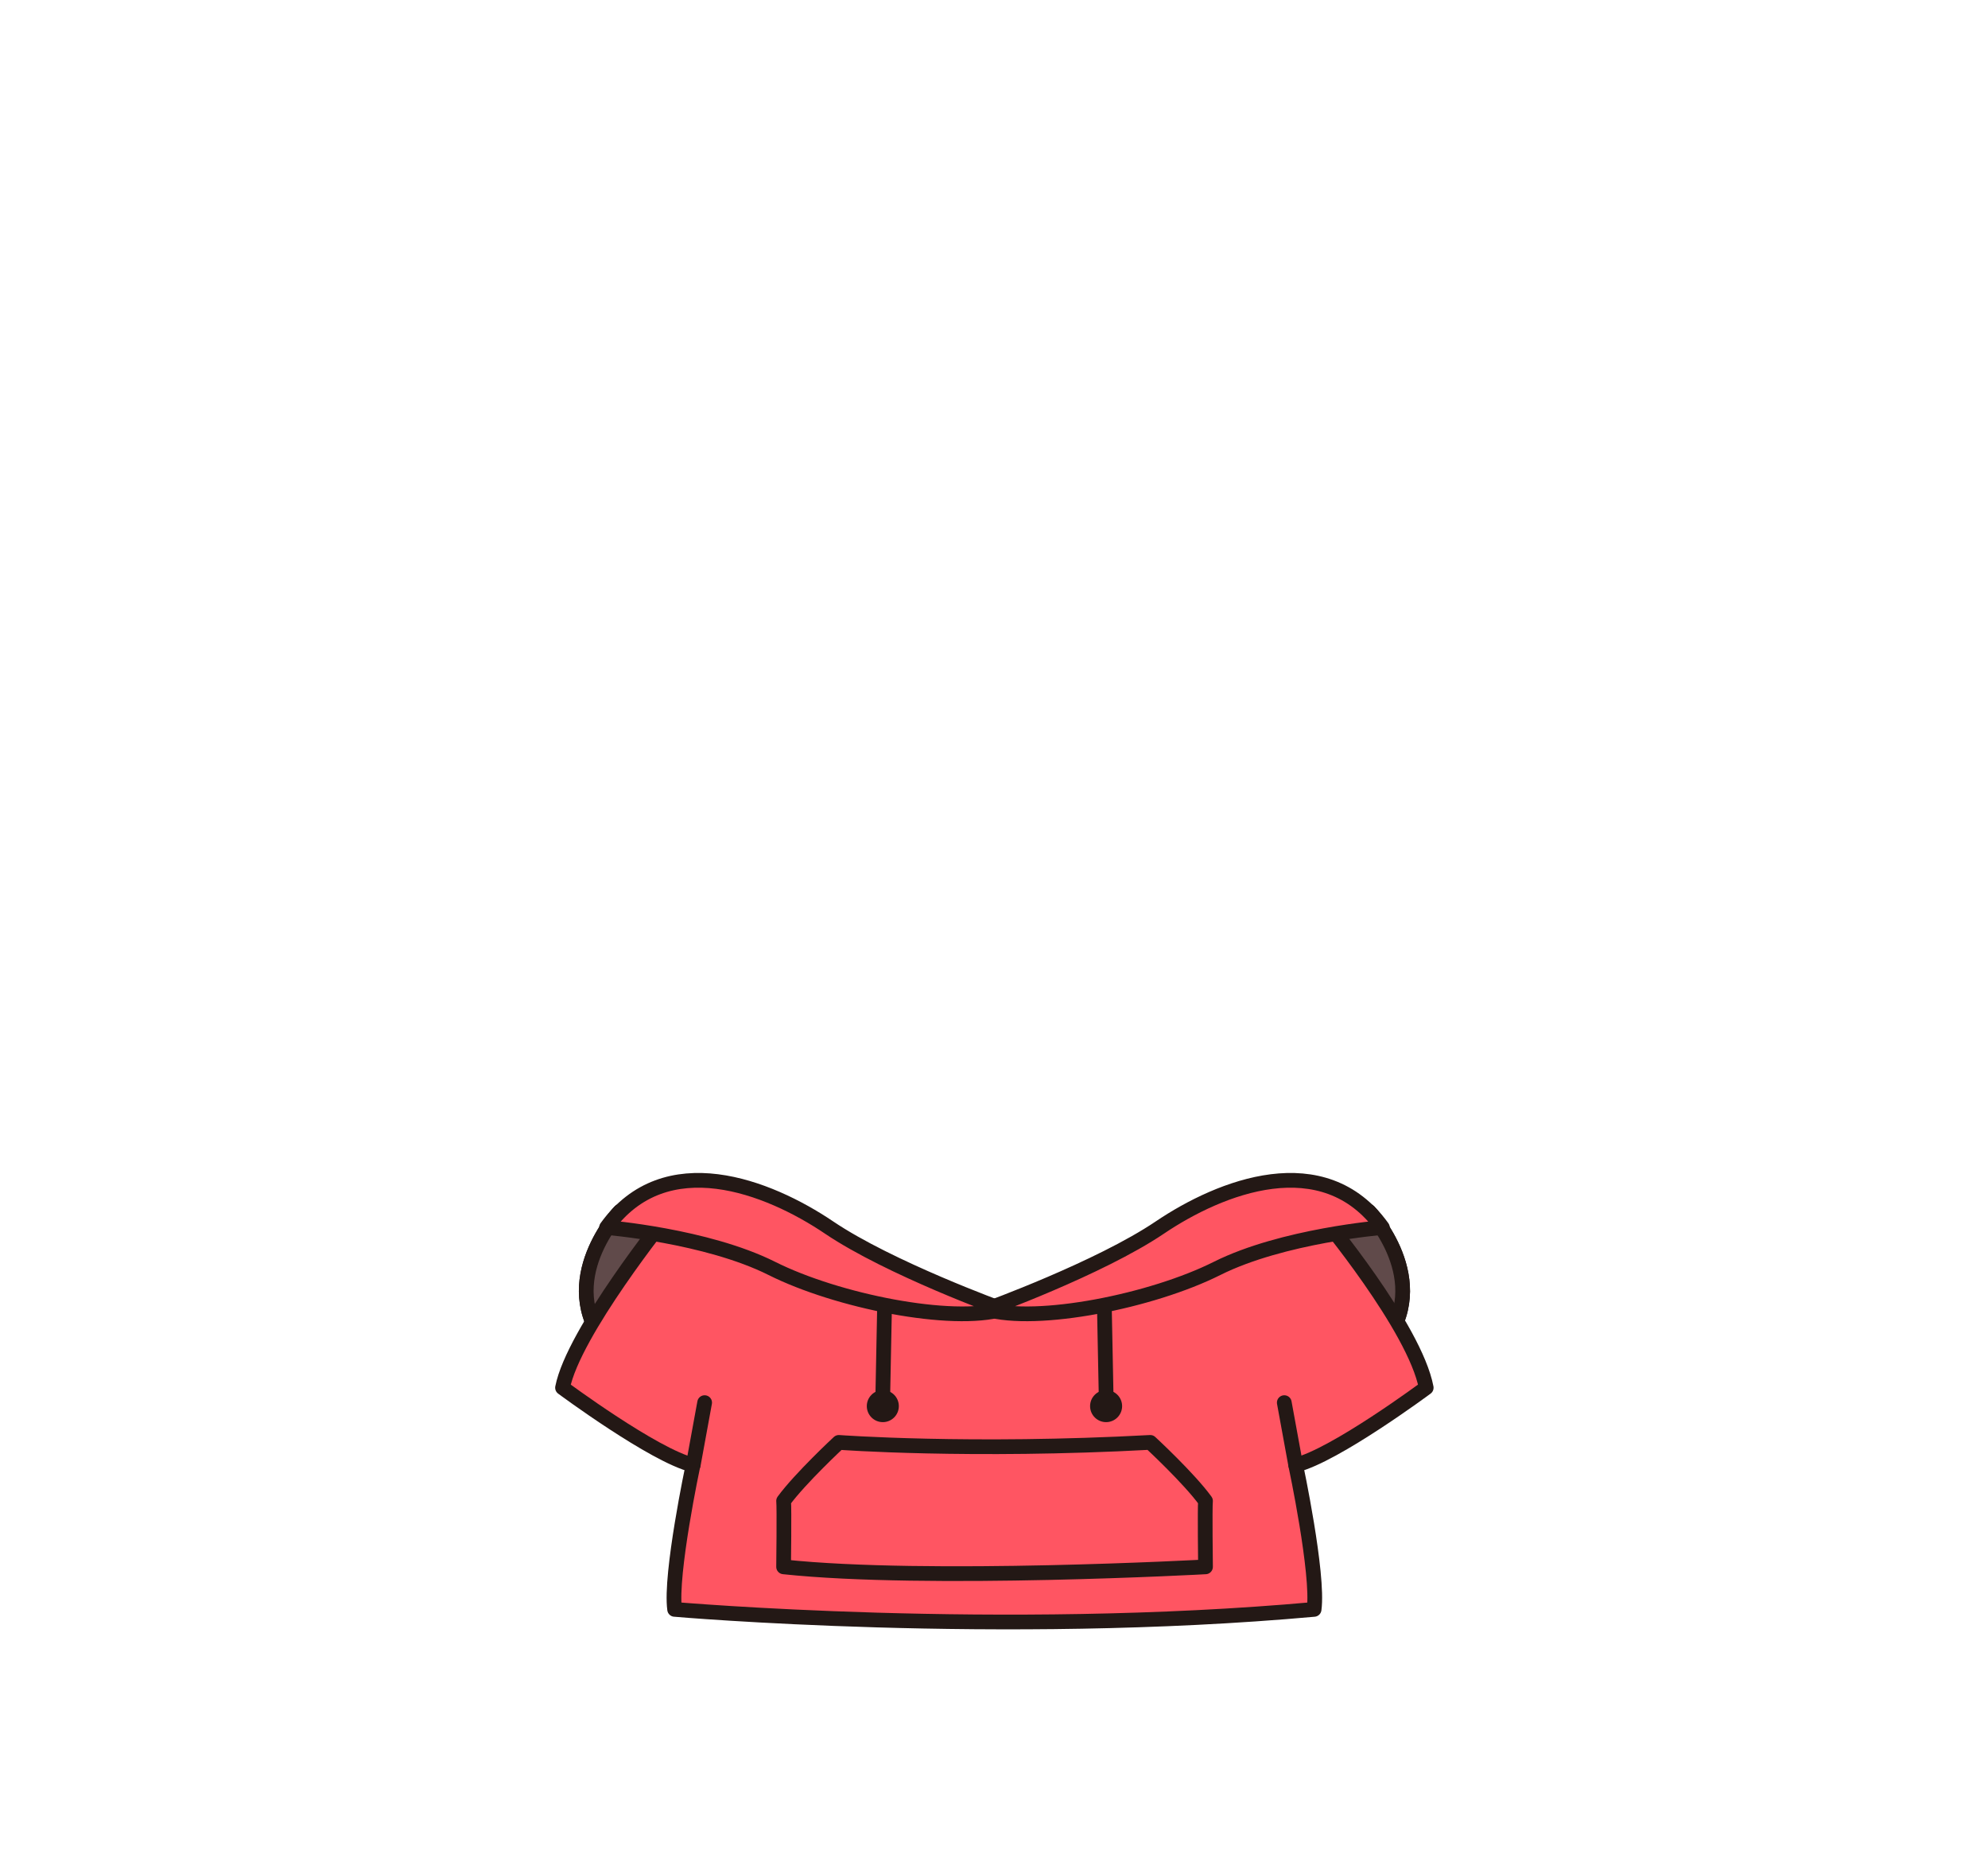 <?xml version="1.0" encoding="utf-8"?>
<!-- Generator: Adobe Illustrator 27.7.0, SVG Export Plug-In . SVG Version: 6.00 Build 0)  -->
<svg version="1.1" id="레이어_1" xmlns="http://www.w3.org/2000/svg" xmlns:xlink="http://www.w3.org/1999/xlink" x="0px"
	 y="0px" viewBox="0 0 1080 1013.3" style="enable-background:new 0 0 1080 1013.3;" xml:space="preserve">
<style type="text/css">
	.st0{fill:#DDDCDB;stroke:#231815;stroke-width:8;stroke-linecap:round;stroke-linejoin:round;stroke-miterlimit:10;}
	.st1{fill:#604A4A;stroke:#231815;stroke-width:8;stroke-linecap:round;stroke-linejoin:round;stroke-miterlimit:10;}
	.st2{fill:#FF5562;stroke:#231815;stroke-width:8;stroke-linecap:round;stroke-linejoin:round;stroke-miterlimit:10;}
	.st3{fill:none;stroke:#231815;stroke-width:8;stroke-linecap:round;stroke-linejoin:round;stroke-miterlimit:10;}
	.st4{fill:#231815;}
</style>
<g id="레이어드">
	<g id="후드티">
		<path class="st0" d="M743.7,658c0,0,35.8,37.7,7.3,72.7c-28.4,35-47.5-36.1-47.1-43.3S717.1,651.7,743.7,658z"/>
		<path class="st0" d="M336.8,658c0,0-35.8,37.7-7.3,72.7c28.4,35,47.5-36.1,47.1-43.3S363.4,651.7,336.8,658z"/>
		<path class="st1" d="M743.7,658c0,0,35.8,37.7,7.3,72.7c-28.4,35-47.5-36.1-47.1-43.3S717.1,651.7,743.7,658z"/>
		<path class="st1" d="M336.8,658c0,0-35.8,37.7-7.3,72.7c28.4,35,47.5-36.1,47.1-43.3S363.4,651.7,336.8,658z"/>
		<path class="st2" d="M713.9,874.1c2.6-19.2-10-78.4-10-78.4c21.3-5.2,70.9-42,70.9-42c-6.2-32.7-56.7-93.2-56.7-93.2l-89.3,25.8
			L555,709.4h-29.6l-73.8-23.1l-89.3-25.8c0,0-50.8,63.1-56.7,93.2c0,0,49.6,36.8,70.9,42c0,0-12.6,59.3-10,78.4
			C366.6,874.1,543.3,889.5,713.9,874.1z"/>
		<line class="st3" x1="480.7" y1="701.6" x2="479.6" y2="757.3"/>
		<circle class="st4" cx="479.6" cy="763.7" r="8.7"/>
		<line class="st3" x1="376.6" y1="795.7" x2="382.8" y2="761.8"/>
		<path class="st2" d="M544.6,711.1c0,0-61.3-22.2-94.2-44.4s-88.9-44.4-120.9,0c0,0,54.2,4.4,89.8,22.2
			C454.8,706.7,517,719.1,544.6,711.1z"/>
		<path class="st3" d="M425.7,851c0,0,0.4-32.2,0-35.8c9.1-12.4,30-31.8,30-31.8s71.1,5.3,169.2,0c0,0,20.9,19.3,30,31.8
			c-0.4,3.6,0,35.8,0,35.8S503.6,859.3,425.7,851z"/>
		<line class="st3" x1="599.8" y1="701.6" x2="600.9" y2="757.3"/>
		<circle class="st4" cx="600.9" cy="763.7" r="8.7"/>
		<line class="st3" x1="703.9" y1="795.7" x2="697.7" y2="761.8"/>
		<path class="st2" d="M535.9,711.1c0,0,61.3-22.2,94.2-44.4s88.9-44.4,120.9,0c0,0-54.2,4.4-89.8,22.2
			C625.7,706.7,563.5,719.1,535.9,711.1z"/>
	</g>
</g>
</svg>

